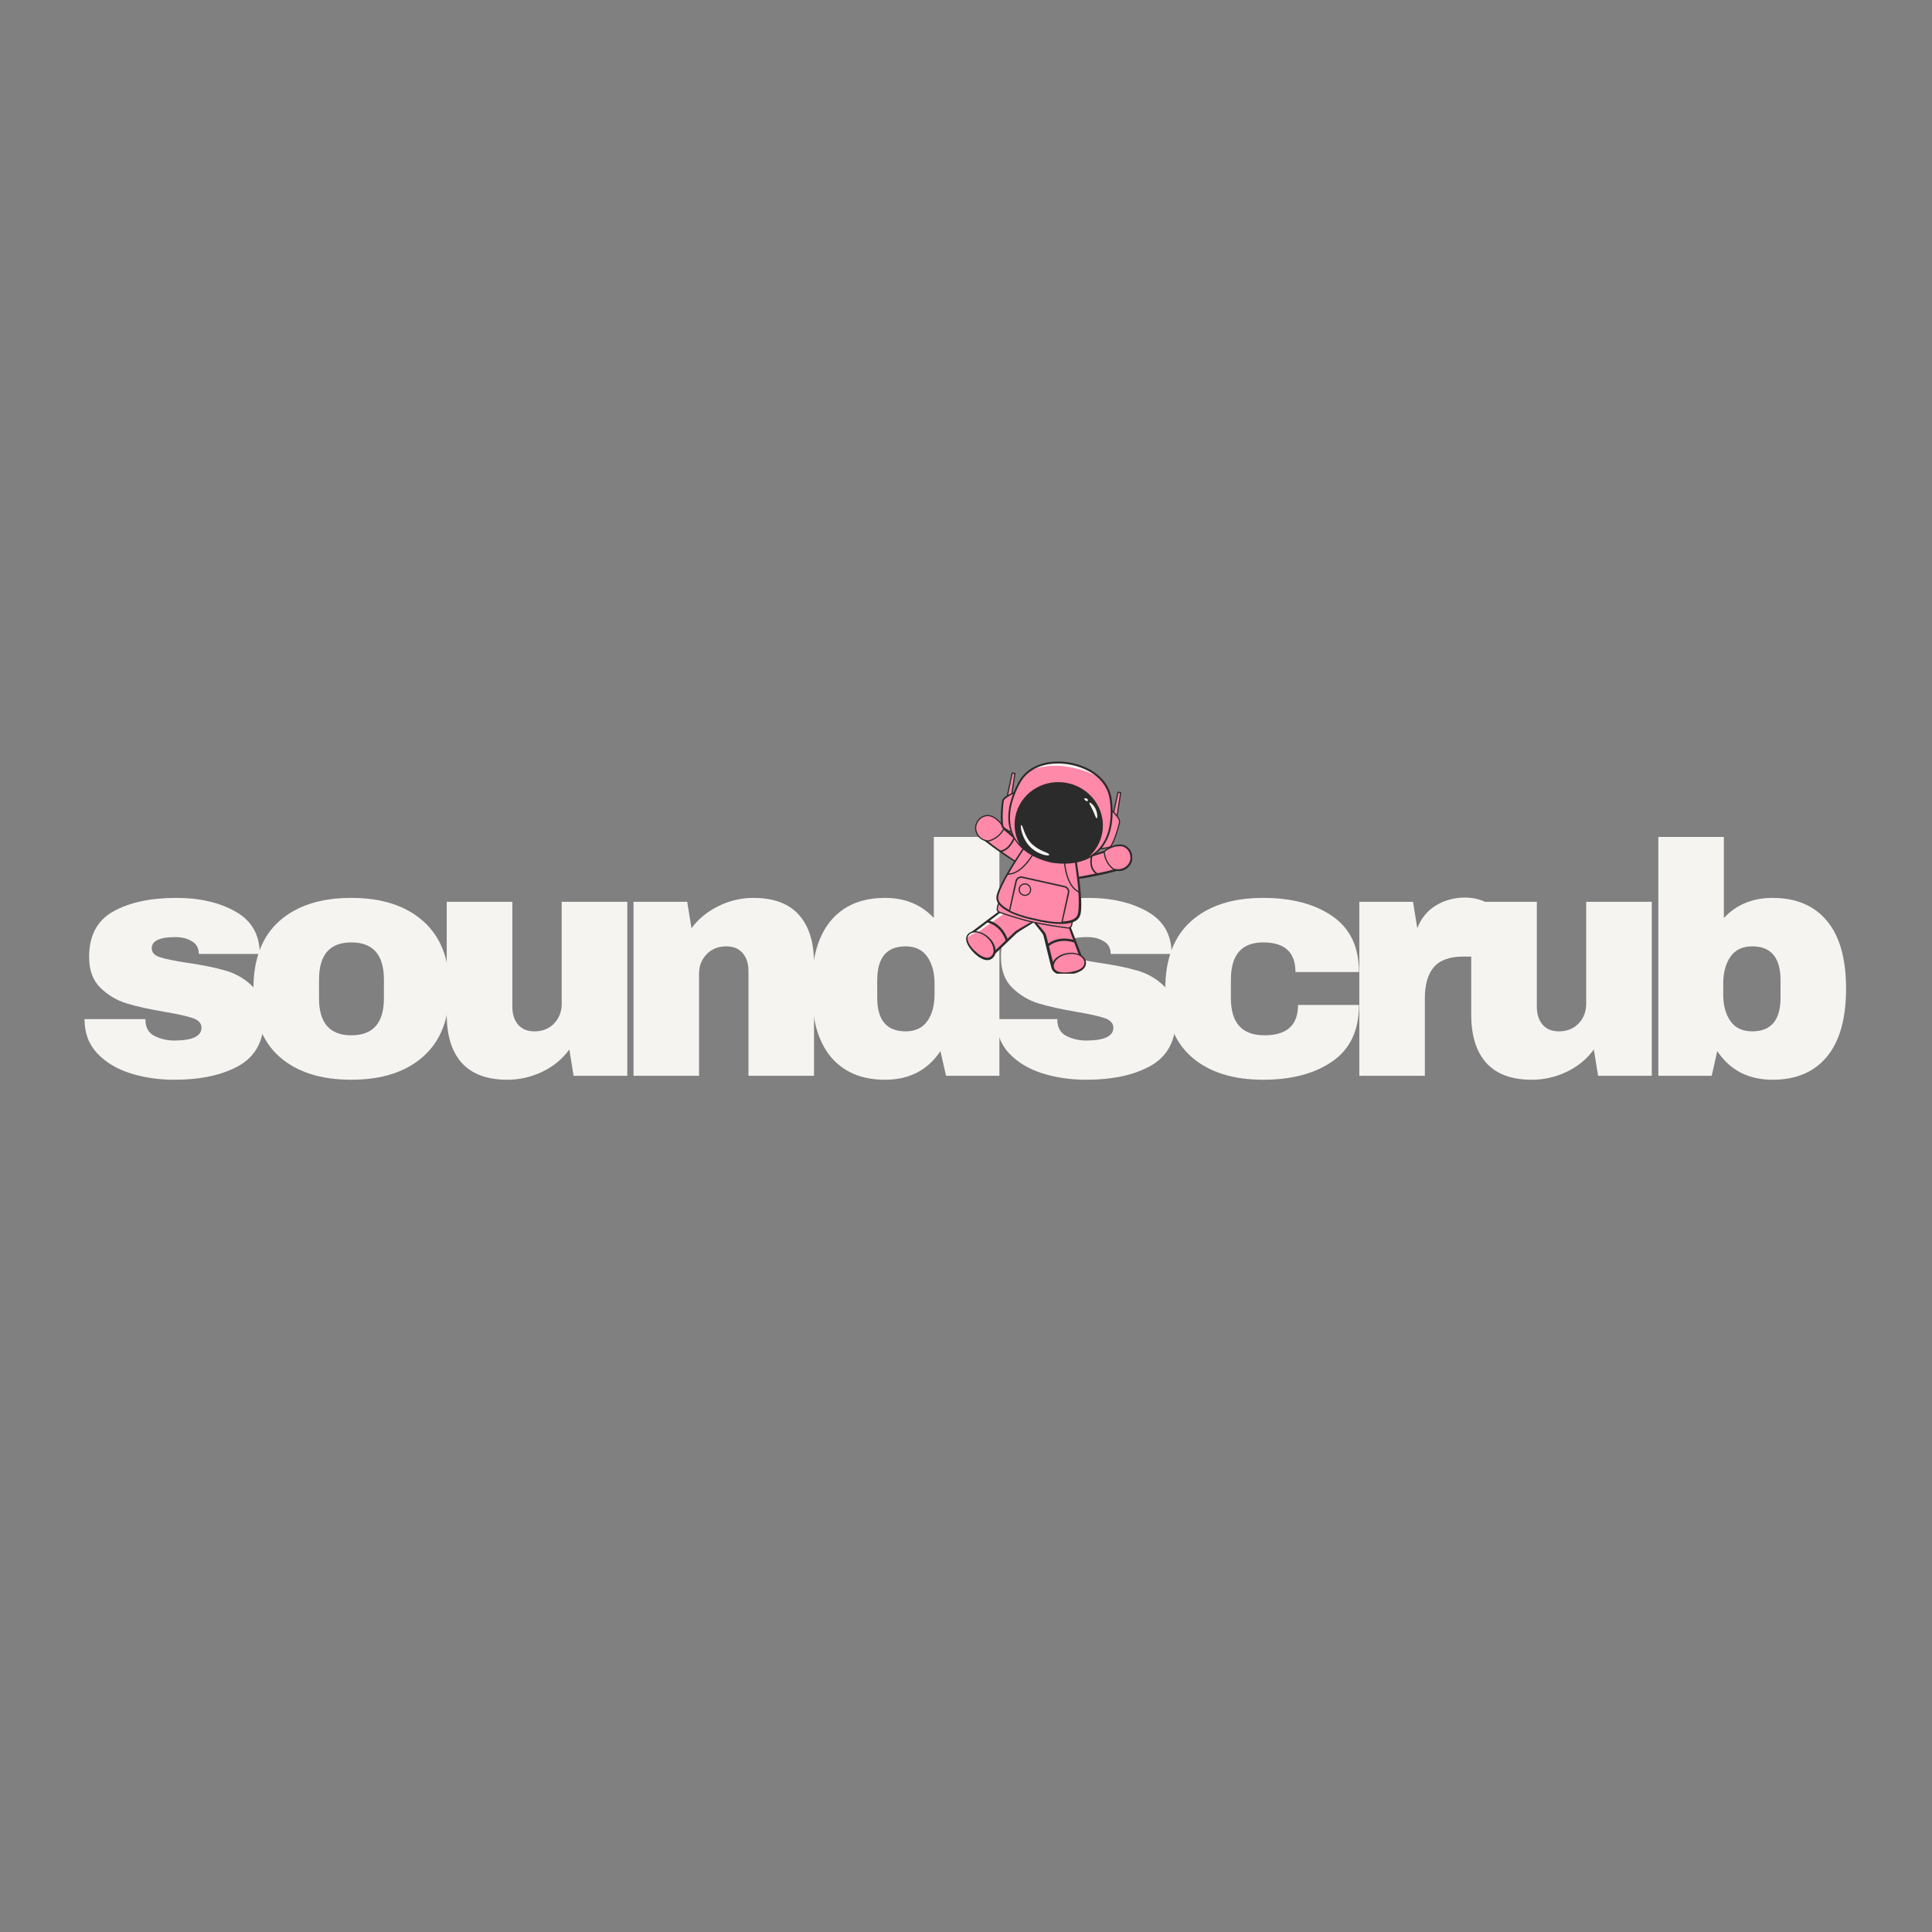 <svg xmlns="http://www.w3.org/2000/svg" xmlns:xlink="http://www.w3.org/1999/xlink" width="500" zoomAndPan="magnify" viewBox="0 0 375 375" height="500" preserveAspectRatio="xMidYMid meet" version="1.0"><rect x="0" y="0" width="375" height="375" fill="#808080" stroke="none"/><defs><g/><clipPath id="13b68c5acf"><path d="M 206 164 L 219.75 164 L 219.75 171 L 206 171 Z M 206 164 " clip-rule="nonzero"/></clipPath><clipPath id="0cd7ff1f3e"><path d="M 209 167 L 219.75 167 L 219.75 171 L 209 171 Z M 209 167 " clip-rule="nonzero"/></clipPath><clipPath id="186d5fe347"><path d="M 206 164 L 219.75 164 L 219.75 171 L 206 171 Z M 206 164 " clip-rule="nonzero"/></clipPath><clipPath id="9799a5f969"><path d="M 214 164 L 219.75 164 L 219.75 169 L 214 169 Z M 214 164 " clip-rule="nonzero"/></clipPath><clipPath id="10a06f3ddb"><path d="M 215 164 L 219.75 164 L 219.75 169 L 215 169 Z M 215 164 " clip-rule="nonzero"/></clipPath><clipPath id="78425031fe"><path d="M 214 163 L 219.75 163 L 219.75 170 L 214 170 Z M 214 163 " clip-rule="nonzero"/></clipPath><clipPath id="ca3e37a9c3"><path d="M 200 172 L 211 172 L 211 188.992 L 200 188.992 Z M 200 172 " clip-rule="nonzero"/></clipPath><clipPath id="dad1111258"><path d="M 200 177 L 206 177 L 206 188.992 L 200 188.992 Z M 200 177 " clip-rule="nonzero"/></clipPath><clipPath id="ac4f7c6d64"><path d="M 200 172 L 211 172 L 211 188.992 L 200 188.992 Z M 200 172 " clip-rule="nonzero"/></clipPath><clipPath id="4f4c0b1af0"><path d="M 187.5 172 L 203 172 L 203 186 L 187.5 186 Z M 187.5 172 " clip-rule="nonzero"/></clipPath><clipPath id="9f6dd5857e"><path d="M 187.5 172 L 203 172 L 203 187 L 187.5 187 Z M 187.5 172 " clip-rule="nonzero"/></clipPath><clipPath id="520b20f36b"><path d="M 187.5 180 L 194 180 L 194 187 L 187.5 187 Z M 187.5 180 " clip-rule="nonzero"/></clipPath><clipPath id="bb520497a0"><path d="M 187.5 180 L 190 180 L 190 183 L 187.5 183 Z M 187.5 180 " clip-rule="nonzero"/></clipPath><clipPath id="6fc86bf985"><path d="M 187.5 180 L 194 180 L 194 187 L 187.5 187 Z M 187.5 180 " clip-rule="nonzero"/></clipPath><clipPath id="d76e0f24bf"><path d="M 204 185 L 211 185 L 211 188.992 L 204 188.992 Z M 204 185 " clip-rule="nonzero"/></clipPath><clipPath id="2cb7e08fcd"><path d="M 204 184 L 211 184 L 211 188.992 L 204 188.992 Z M 204 184 " clip-rule="nonzero"/></clipPath><clipPath id="1d43fa8704"><path d="M 195 147.742 L 216 147.742 L 216 168 L 195 168 Z M 195 147.742 " clip-rule="nonzero"/></clipPath><clipPath id="f8a256445b"><path d="M 200 147.742 L 214 147.742 L 214 151 L 200 151 Z M 200 147.742 " clip-rule="nonzero"/></clipPath><clipPath id="38c9ba8325"><path d="M 195 147.742 L 216 147.742 L 216 168 L 195 168 Z M 195 147.742 " clip-rule="nonzero"/></clipPath></defs><g fill="#f6f4f1" fill-opacity="1"><g transform="translate(14.357, 208.811)"><g><path d="M 19.891 -34.531 C 24.398 -34.531 28.223 -33.645 31.359 -31.875 C 34.492 -30.102 36.062 -27.363 36.062 -23.656 L 24.234 -23.656 C 24.234 -24.895 23.676 -25.77 22.562 -26.281 C 21.801 -26.707 20.844 -26.922 19.688 -26.922 C 16.625 -26.922 15.094 -26.195 15.094 -24.75 C 15.094 -23.938 15.625 -23.359 16.688 -23.016 C 17.75 -22.672 19.5 -22.312 21.938 -21.938 C 24.914 -21.508 27.406 -21.004 29.406 -20.422 C 31.414 -19.848 33.164 -18.828 34.656 -17.359 C 36.145 -15.891 36.891 -13.832 36.891 -11.188 C 36.891 -6.883 35.281 -3.816 32.062 -1.984 C 28.844 -0.148 24.633 0.766 19.438 0.766 C 16.457 0.766 13.645 0.352 11 -0.469 C 8.352 -1.301 6.195 -2.594 4.531 -4.344 C 2.875 -6.094 2.047 -8.312 2.047 -11 L 13.875 -11 L 13.875 -10.734 C 13.914 -9.285 14.52 -8.273 15.688 -7.703 C 16.863 -7.129 18.113 -6.844 19.438 -6.844 C 22.977 -6.844 24.75 -7.672 24.75 -9.328 C 24.75 -10.18 24.191 -10.801 23.078 -11.188 C 21.973 -11.57 20.16 -11.977 17.641 -12.406 C 14.617 -12.914 12.133 -13.469 10.188 -14.062 C 8.25 -14.664 6.555 -15.68 5.109 -17.109 C 3.66 -18.535 2.938 -20.523 2.938 -23.078 C 2.938 -27.211 4.504 -30.156 7.641 -31.906 C 10.773 -33.656 14.859 -34.531 19.891 -34.531 Z M 19.891 -34.531 "/></g></g></g><g fill="#f6f4f1" fill-opacity="1"><g transform="translate(46.892, 208.811)"><g><path d="M 21.297 -34.531 C 27.211 -34.531 31.863 -33.023 35.25 -30.016 C 38.645 -27.016 40.344 -22.633 40.344 -16.875 C 40.344 -11.125 38.645 -6.742 35.25 -3.734 C 31.863 -0.734 27.211 0.766 21.297 0.766 C 15.367 0.766 10.719 -0.723 7.344 -3.703 C 3.977 -6.691 2.297 -11.082 2.297 -16.875 C 2.297 -22.676 3.977 -27.066 7.344 -30.047 C 10.719 -33.035 15.367 -34.531 21.297 -34.531 Z M 21.297 -25.891 C 17.117 -25.891 15.031 -23.484 15.031 -18.672 L 15.031 -15.031 C 15.031 -10.25 17.117 -7.859 21.297 -7.859 C 25.516 -7.859 27.625 -10.25 27.625 -15.031 L 27.625 -18.672 C 27.625 -23.484 25.516 -25.891 21.297 -25.891 Z M 21.297 -25.891 "/></g></g></g><g fill="#f6f4f1" fill-opacity="1"><g transform="translate(83.007, 208.811)"><g><path d="M 28.328 0 L 27.5 -5.109 C 26.176 -3.273 24.438 -1.836 22.281 -0.797 C 20.125 0.242 17.852 0.766 15.469 0.766 C 11.551 0.766 8.609 -0.316 6.641 -2.484 C 4.68 -4.66 3.703 -7.797 3.703 -11.891 L 3.703 -33.766 L 16.438 -33.766 L 16.438 -13.422 C 16.438 -11.973 16.805 -10.812 17.547 -9.938 C 18.297 -9.062 19.352 -8.625 20.719 -8.625 C 22.289 -8.625 23.566 -9.133 24.547 -10.156 C 25.523 -11.188 26.016 -12.445 26.016 -13.938 L 26.016 -33.766 L 38.75 -33.766 L 38.75 0 Z M 28.328 0 "/></g></g></g><g fill="#f6f4f1" fill-opacity="1"><g transform="translate(119.122, 208.811)"><g><path d="M 27.109 -34.531 C 31.023 -34.531 33.961 -33.441 35.922 -31.266 C 37.891 -29.086 38.875 -25.953 38.875 -21.859 L 38.875 0 L 26.156 0 L 26.156 -20.328 C 26.156 -21.773 25.781 -22.938 25.031 -23.812 C 24.281 -24.688 23.223 -25.125 21.859 -25.125 C 20.285 -25.125 19.008 -24.613 18.031 -23.594 C 17.051 -22.57 16.562 -21.316 16.562 -19.828 L 16.562 0 L 3.844 0 L 3.844 -33.766 L 14.266 -33.766 L 15.094 -28.641 C 16.414 -30.43 18.148 -31.859 20.297 -32.922 C 22.453 -33.992 24.723 -34.531 27.109 -34.531 Z M 27.109 -34.531 "/></g></g></g><g fill="#f6f4f1" fill-opacity="1"><g transform="translate(155.237, 208.811)"><g><path d="M 28.391 0 L 27.297 -4.797 C 24.828 -1.086 21.25 0.766 16.562 0.766 C 12 0.766 8.477 -0.723 6 -3.703 C 3.531 -6.691 2.297 -11.102 2.297 -16.938 C 2.297 -22.738 3.531 -27.117 6 -30.078 C 8.477 -33.047 12 -34.531 16.562 -34.531 C 20.438 -34.531 23.586 -33.227 26.016 -30.625 L 26.016 -46.359 L 38.75 -46.359 L 38.75 0 Z M 20.531 -25.125 C 16.863 -25.125 15.031 -22.93 15.031 -18.547 L 15.031 -15.156 C 15.031 -10.801 16.863 -8.625 20.531 -8.625 C 22.406 -8.625 23.812 -9.285 24.75 -10.609 C 25.688 -11.93 26.156 -13.66 26.156 -15.797 L 26.156 -17.906 C 26.156 -20.031 25.688 -21.766 24.75 -23.109 C 23.812 -24.453 22.406 -25.125 20.531 -25.125 Z M 20.531 -25.125 "/></g></g></g><g fill="#f6f4f1" fill-opacity="1"><g transform="translate(191.351, 208.811)"><g><path d="M 19.891 -34.531 C 24.398 -34.531 28.223 -33.645 31.359 -31.875 C 34.492 -30.102 36.062 -27.363 36.062 -23.656 L 24.234 -23.656 C 24.234 -24.895 23.676 -25.77 22.562 -26.281 C 21.801 -26.707 20.844 -26.922 19.688 -26.922 C 16.625 -26.922 15.094 -26.195 15.094 -24.75 C 15.094 -23.938 15.625 -23.359 16.688 -23.016 C 17.75 -22.672 19.5 -22.312 21.938 -21.938 C 24.914 -21.508 27.406 -21.004 29.406 -20.422 C 31.414 -19.848 33.164 -18.828 34.656 -17.359 C 36.145 -15.891 36.891 -13.832 36.891 -11.188 C 36.891 -6.883 35.281 -3.816 32.062 -1.984 C 28.844 -0.148 24.633 0.766 19.438 0.766 C 16.457 0.766 13.645 0.352 11 -0.469 C 8.352 -1.301 6.195 -2.594 4.531 -4.344 C 2.875 -6.094 2.047 -8.312 2.047 -11 L 13.875 -11 L 13.875 -10.734 C 13.914 -9.285 14.52 -8.273 15.688 -7.703 C 16.863 -7.129 18.113 -6.844 19.438 -6.844 C 22.977 -6.844 24.75 -7.672 24.75 -9.328 C 24.75 -10.18 24.191 -10.801 23.078 -11.188 C 21.973 -11.57 20.16 -11.977 17.641 -12.406 C 14.617 -12.914 12.133 -13.469 10.188 -14.062 C 8.25 -14.664 6.555 -15.68 5.109 -17.109 C 3.66 -18.535 2.938 -20.523 2.938 -23.078 C 2.938 -27.211 4.504 -30.156 7.641 -31.906 C 10.773 -33.656 14.859 -34.531 19.891 -34.531 Z M 19.891 -34.531 "/></g></g></g><g fill="#f6f4f1" fill-opacity="1"><g transform="translate(223.886, 208.811)"><g><path d="M 21.297 -34.531 C 26.836 -34.531 31.32 -33.344 34.75 -30.969 C 38.176 -28.602 39.891 -24.992 39.891 -20.141 L 27.562 -20.141 C 27.562 -23.973 25.473 -25.891 21.297 -25.891 C 17.117 -25.891 15.031 -23.484 15.031 -18.672 L 15.031 -15.031 C 15.031 -10.25 17.203 -7.859 21.547 -7.859 C 25.891 -7.859 28.062 -9.82 28.062 -13.75 L 39.891 -13.75 C 39.891 -8.844 38.176 -5.195 34.75 -2.812 C 31.32 -0.426 26.836 0.766 21.297 0.766 C 15.367 0.766 10.719 -0.723 7.344 -3.703 C 3.977 -6.691 2.297 -11.082 2.297 -16.875 C 2.297 -22.676 3.977 -27.066 7.344 -30.047 C 10.719 -33.035 15.367 -34.531 21.297 -34.531 Z M 21.297 -34.531 "/></g></g></g><g fill="#f6f4f1" fill-opacity="1"><g transform="translate(260.001, 208.811)"><g><path d="M 24.359 -34.594 C 25.336 -34.594 26.207 -34.473 26.969 -34.234 C 27.738 -34.004 28.125 -33.867 28.125 -33.828 L 28.125 -23.141 L 24.047 -23.141 C 21.398 -23.141 19.488 -22.457 18.312 -21.094 C 17.145 -19.727 16.562 -17.707 16.562 -15.031 L 16.562 0 L 3.844 0 L 3.844 -33.766 L 14.266 -33.766 L 15.094 -28.641 C 15.852 -30.598 17.066 -32.078 18.734 -33.078 C 20.398 -34.086 22.273 -34.594 24.359 -34.594 Z M 24.359 -34.594 "/></g></g></g><g fill="#f6f4f1" fill-opacity="1"><g transform="translate(281.861, 208.811)"><g><path d="M 28.328 0 L 27.5 -5.109 C 26.176 -3.273 24.438 -1.836 22.281 -0.797 C 20.125 0.242 17.852 0.766 15.469 0.766 C 11.551 0.766 8.609 -0.316 6.641 -2.484 C 4.68 -4.66 3.703 -7.797 3.703 -11.891 L 3.703 -33.766 L 16.438 -33.766 L 16.438 -13.422 C 16.438 -11.973 16.805 -10.812 17.547 -9.938 C 18.297 -9.062 19.352 -8.625 20.719 -8.625 C 22.289 -8.625 23.566 -9.133 24.547 -10.156 C 25.523 -11.188 26.016 -12.445 26.016 -13.938 L 26.016 -33.766 L 38.75 -33.766 L 38.75 0 Z M 28.328 0 "/></g></g></g><g fill="#f6f4f1" fill-opacity="1"><g transform="translate(317.976, 208.811)"><g><path d="M 16.625 -30.625 C 19.051 -33.227 22.207 -34.531 26.094 -34.531 C 30.645 -34.531 34.156 -33.047 36.625 -30.078 C 39.102 -27.117 40.344 -22.738 40.344 -16.938 C 40.344 -11.102 39.102 -6.691 36.625 -3.703 C 34.156 -0.723 30.645 0.766 26.094 0.766 C 21.395 0.766 17.812 -1.086 15.344 -4.797 L 14.266 0 L 3.906 0 L 3.906 -46.359 L 16.625 -46.359 Z M 22.125 -25.125 C 20.25 -25.125 18.844 -24.453 17.906 -23.109 C 16.969 -21.766 16.5 -20.031 16.5 -17.906 L 16.5 -15.797 C 16.5 -13.66 16.969 -11.93 17.906 -10.609 C 18.844 -9.285 20.25 -8.625 22.125 -8.625 C 25.789 -8.625 27.625 -10.801 27.625 -15.156 L 27.625 -18.547 C 27.625 -22.93 25.789 -25.125 22.125 -25.125 Z M 22.125 -25.125 "/></g></g></g><g clip-path="url(#13b68c5acf)"><path fill="#ff89a9" d="M 219.086 167.199 C 218.973 167.516 218.777 167.82 218.504 168.082 C 217.621 168.934 211.504 170.039 209.207 170.43 C 208.668 170.52 208.336 170.574 208.336 170.574 L 206.605 168.113 C 206.605 168.113 215.648 164.336 217.555 164.844 C 218.98 165.223 219.414 166.262 219.086 167.199 Z M 219.086 167.199 " fill-opacity="1" fill-rule="nonzero"/></g><g clip-path="url(#0cd7ff1f3e)"><path fill="#ff89a9" d="M 219.086 167.199 C 218.973 167.516 218.777 167.82 218.504 168.082 C 217.621 168.934 211.504 170.039 209.207 170.43 C 209.168 169.801 209.113 169.078 209.113 169.078 C 209.113 169.078 216.504 168.164 218.152 167.355 C 218.426 167.219 218.75 167.176 219.086 167.199 Z M 219.086 167.199 " fill-opacity="1" fill-rule="nonzero"/></g><g clip-path="url(#186d5fe347)"><path fill="#2b2b2b" d="M 206.715 168.145 C 207.305 168.938 207.871 169.711 208.43 170.508 L 208.32 170.461 C 209.379 170.176 210.457 169.98 211.531 169.781 C 212.605 169.578 213.676 169.363 214.742 169.121 C 215.273 169 215.801 168.867 216.324 168.723 C 216.848 168.578 217.367 168.422 217.852 168.215 C 217.914 168.191 217.969 168.16 218.027 168.133 C 218.059 168.117 218.086 168.105 218.113 168.09 L 218.191 168.043 C 218.219 168.027 218.246 168.012 218.27 167.996 L 218.328 167.945 C 218.352 167.934 218.375 167.91 218.395 167.887 C 218.418 167.863 218.441 167.844 218.461 167.82 C 218.629 167.633 218.77 167.422 218.859 167.195 C 218.953 166.969 218.992 166.723 218.973 166.488 C 218.957 166.25 218.871 166.023 218.738 165.824 C 218.602 165.625 218.418 165.461 218.203 165.328 C 217.988 165.199 217.75 165.105 217.5 165.035 C 217.395 165.008 217.27 164.996 217.145 164.992 C 217.016 164.992 216.887 164.996 216.754 165.012 C 216.492 165.031 216.227 165.078 215.961 165.125 C 215.43 165.227 214.902 165.359 214.379 165.508 C 213.855 165.652 213.332 165.812 212.812 165.98 C 211.773 166.312 210.738 166.672 209.715 167.047 C 209.199 167.234 208.688 167.43 208.176 167.625 L 207.41 167.918 L 207.027 168.07 L 206.84 168.145 L 206.742 168.184 L 206.695 168.203 L 206.66 168.215 C 206.66 168.215 206.648 168.223 206.664 168.215 C 206.688 168.203 206.711 168.172 206.715 168.145 Z M 206.492 168.082 C 206.5 168.055 206.527 168.023 206.559 168.008 L 206.582 168 L 206.605 167.988 L 206.656 167.969 L 206.75 167.926 L 206.938 167.848 L 207.316 167.688 L 208.078 167.375 C 208.586 167.172 209.098 166.969 209.609 166.77 C 210.633 166.375 211.66 165.996 212.703 165.648 C 213.227 165.473 213.75 165.309 214.277 165.152 C 214.809 165 215.344 164.859 215.887 164.75 C 216.16 164.695 216.434 164.648 216.719 164.621 C 216.859 164.605 217.004 164.598 217.148 164.598 C 217.297 164.598 217.445 164.609 217.605 164.648 C 217.883 164.723 218.16 164.828 218.414 164.98 C 218.672 165.133 218.906 165.332 219.082 165.586 C 219.258 165.84 219.371 166.145 219.395 166.453 C 219.418 166.762 219.367 167.074 219.254 167.352 C 219.145 167.637 218.977 167.887 218.777 168.109 C 218.754 168.137 218.727 168.164 218.699 168.188 C 218.676 168.215 218.648 168.242 218.613 168.27 L 218.516 168.348 C 218.484 168.371 218.453 168.387 218.418 168.41 L 218.32 168.469 C 218.289 168.488 218.254 168.5 218.223 168.52 C 218.156 168.551 218.094 168.586 218.027 168.609 C 217.504 168.836 216.973 168.996 216.441 169.145 C 215.91 169.293 215.375 169.426 214.84 169.551 C 213.77 169.801 212.691 170.02 211.617 170.227 C 210.539 170.438 209.457 170.621 208.355 170.688 L 208.285 170.699 L 208.242 170.641 C 207.648 169.797 207.062 168.93 206.492 168.082 Z M 206.492 168.082 " fill-opacity="1" fill-rule="nonzero"/></g><g clip-path="url(#9799a5f969)"><path fill="#ff89a9" d="M 218.977 168.07 C 217.645 169.461 216.062 168.676 216.062 168.676 L 215.91 168.539 C 215.781 168.422 215.656 168.301 215.539 168.172 C 214.789 167.348 214.363 166.316 214.34 165.254 C 214.34 165.254 215.863 163.934 217.633 164.09 C 217.887 164.113 218.129 164.184 218.344 164.293 C 219.617 164.93 220.113 166.879 218.977 168.07 Z M 218.977 168.07 " fill-opacity="1" fill-rule="nonzero"/></g><g clip-path="url(#10a06f3ddb)"><path fill="#ff89a9" d="M 218.977 168.07 C 217.645 169.461 216.062 168.676 216.062 168.676 L 215.91 168.539 C 215.781 168.422 215.656 168.301 215.539 168.172 L 215.594 168.059 C 215.594 168.059 216.75 168.309 217.93 167.637 C 218.906 167.082 218.777 165.348 218.344 164.293 C 219.617 164.93 220.113 166.879 218.977 168.07 Z M 218.977 168.07 " fill-opacity="1" fill-rule="nonzero"/></g><g clip-path="url(#78425031fe)"><path fill="#2b2b2b" d="M 214.414 165.344 C 214.496 165.164 214.438 165.293 214.457 165.254 L 214.457 165.312 L 214.461 165.371 C 214.465 165.414 214.465 165.453 214.469 165.492 C 214.477 165.574 214.48 165.652 214.492 165.73 C 214.516 165.891 214.547 166.047 214.59 166.203 C 214.668 166.512 214.785 166.812 214.93 167.098 C 215.078 167.383 215.258 167.652 215.457 167.898 C 215.562 168.023 215.668 168.145 215.781 168.258 C 215.895 168.371 216.016 168.477 216.141 168.59 L 216.113 168.57 C 216.219 168.605 216.336 168.637 216.453 168.656 C 216.566 168.68 216.684 168.695 216.801 168.703 C 217.031 168.723 217.262 168.711 217.488 168.672 C 217.715 168.637 217.926 168.551 218.133 168.457 L 218.355 168.328 L 218.566 168.176 C 218.59 168.16 218.609 168.141 218.633 168.121 L 218.695 168.059 C 219.047 167.758 219.281 167.352 219.371 166.902 C 219.469 166.457 219.414 165.98 219.238 165.555 C 219.062 165.133 218.773 164.75 218.383 164.516 C 218.188 164.398 217.973 164.312 217.75 164.277 C 217.695 164.27 217.641 164.258 217.578 164.254 L 217.402 164.246 L 217.316 164.242 C 217.285 164.242 217.258 164.246 217.227 164.246 L 217.047 164.254 C 216.102 164.328 215.18 164.762 214.414 165.344 Z M 214.266 165.168 C 214.656 164.836 215.086 164.566 215.547 164.352 C 215.664 164.297 215.781 164.246 215.898 164.203 C 216.02 164.152 216.141 164.117 216.262 164.078 C 216.324 164.059 216.387 164.043 216.449 164.027 L 216.637 163.984 L 216.828 163.953 C 216.895 163.945 216.957 163.934 217.02 163.93 L 217.215 163.918 C 217.246 163.914 217.281 163.914 217.312 163.914 L 217.41 163.914 L 217.605 163.922 C 217.672 163.922 217.738 163.934 217.805 163.941 C 218.07 163.98 218.328 164.074 218.562 164.211 C 218.797 164.348 219.004 164.523 219.172 164.73 C 219.348 164.934 219.488 165.164 219.59 165.41 C 219.789 165.902 219.859 166.453 219.75 166.98 C 219.699 167.242 219.605 167.5 219.469 167.734 C 219.336 167.965 219.16 168.18 218.961 168.352 L 218.891 168.418 C 218.867 168.441 218.844 168.465 218.816 168.484 L 218.656 168.602 L 218.574 168.664 L 218.488 168.711 L 218.312 168.812 C 218.254 168.844 218.191 168.867 218.129 168.895 L 218.039 168.934 C 218.004 168.945 217.973 168.953 217.941 168.961 C 217.875 168.98 217.812 169 217.746 169.02 L 217.551 169.051 C 217.285 169.09 217.016 169.082 216.754 169.039 C 216.625 169.012 216.5 168.98 216.375 168.938 C 216.25 168.898 216.133 168.848 216.012 168.777 L 215.996 168.766 L 215.984 168.758 C 215.863 168.652 215.738 168.539 215.617 168.418 C 215.5 168.301 215.387 168.176 215.281 168.047 C 215.066 167.785 214.879 167.5 214.727 167.203 C 214.57 166.902 214.449 166.586 214.363 166.258 C 214.32 166.094 214.289 165.93 214.266 165.762 C 214.254 165.68 214.246 165.594 214.238 165.512 C 214.234 165.469 214.234 165.426 214.23 165.383 L 214.227 165.32 L 214.227 165.258 C 214.242 165.219 214.188 165.348 214.266 165.168 Z M 214.266 165.168 " fill-opacity="1" fill-rule="nonzero"/></g><path fill="#ff89a9" d="M 200.863 166.445 L 199.055 167.555 L 198.301 168.02 C 198.301 168.02 193.762 165.156 191.359 163.184 C 190.617 162.574 190.082 162.047 189.941 161.719 C 189.352 160.32 190.141 158.828 192.094 159.113 C 194.047 159.402 200.863 166.445 200.863 166.445 Z M 200.863 166.445 " fill-opacity="1" fill-rule="nonzero"/><path fill="#ff89a9" d="M 199.055 167.555 L 198.301 168.02 C 198.301 168.02 193.762 165.156 191.359 163.184 L 192.703 162.934 C 192.703 162.934 196.957 166.18 199.055 167.555 Z M 199.055 167.555 " fill-opacity="1" fill-rule="nonzero"/><path fill="#2b2b2b" d="M 200.977 166.461 C 200.121 167.016 199.238 167.578 198.359 168.117 L 198.297 168.156 L 198.238 168.117 C 197.305 167.539 196.383 166.945 195.469 166.34 C 194.555 165.734 193.648 165.113 192.762 164.469 C 192.316 164.145 191.875 163.816 191.445 163.473 C 191.012 163.129 190.59 162.777 190.195 162.367 C 190.145 162.316 190.102 162.262 190.051 162.207 C 190.027 162.18 190.004 162.152 189.98 162.125 L 189.918 162.035 C 189.895 162 189.871 161.977 189.852 161.938 L 189.793 161.832 C 189.773 161.793 189.758 161.762 189.746 161.727 C 189.734 161.691 189.719 161.66 189.707 161.625 C 189.613 161.348 189.559 161.051 189.566 160.75 C 189.57 160.453 189.645 160.148 189.789 159.879 C 189.93 159.605 190.148 159.375 190.406 159.211 C 190.664 159.051 190.957 158.957 191.25 158.914 C 191.543 158.875 191.836 158.887 192.121 158.926 C 192.285 158.949 192.426 159 192.559 159.055 C 192.695 159.113 192.824 159.176 192.949 159.242 C 193.199 159.379 193.434 159.531 193.664 159.688 C 194.578 160.316 195.422 161.027 196.242 161.758 C 197.066 162.484 197.867 163.234 198.648 164.008 C 199.039 164.395 199.43 164.777 199.809 165.172 L 200.664 166.062 L 200.805 166.215 L 200.875 166.289 L 200.91 166.328 L 200.938 166.355 L 200.945 166.367 C 200.969 166.391 200.98 166.43 200.977 166.461 Z M 200.746 166.43 C 200.742 166.453 200.75 166.492 200.77 166.512 C 200.777 166.523 200.77 166.516 200.77 166.516 L 200.707 166.453 L 200.633 166.383 L 200.484 166.238 L 200.191 165.953 L 199.598 165.383 C 199.203 165.008 198.809 164.625 198.41 164.254 C 197.609 163.508 196.809 162.762 195.988 162.043 C 195.578 161.684 195.16 161.332 194.738 160.988 C 194.316 160.648 193.887 160.312 193.441 160.008 C 193.223 159.855 192.996 159.707 192.762 159.582 C 192.648 159.52 192.531 159.461 192.414 159.41 C 192.297 159.363 192.176 159.32 192.066 159.305 C 191.809 159.266 191.551 159.258 191.301 159.293 C 191.051 159.324 190.812 159.402 190.605 159.531 C 190.402 159.66 190.23 159.84 190.117 160.055 C 190.008 160.27 189.945 160.512 189.938 160.762 C 189.93 161.012 189.977 161.262 190.059 161.5 C 190.066 161.531 190.078 161.562 190.09 161.59 C 190.102 161.621 190.113 161.652 190.125 161.676 L 190.164 161.746 C 190.18 161.773 190.199 161.797 190.219 161.82 L 190.27 161.898 C 190.289 161.922 190.312 161.949 190.332 161.973 C 190.375 162.02 190.414 162.07 190.461 162.117 C 190.824 162.504 191.242 162.859 191.66 163.203 C 192.082 163.543 192.52 163.875 192.957 164.203 C 194.715 165.496 196.527 166.727 198.359 167.922 L 198.238 167.922 C 199.066 167.41 199.895 166.926 200.746 166.43 Z M 200.746 166.43 " fill-opacity="1" fill-rule="nonzero"/><path fill="#ff89a9" d="M 194.883 160.766 C 194.453 161.707 193.684 162.469 192.703 162.934 C 192.523 163.02 192.336 163.098 192.145 163.16 L 191.949 163.227 C 191.949 163.227 190.184 163.324 189.512 161.52 C 189.168 160.594 189.473 159.648 190.078 159.023 C 190.652 158.43 191.496 158.121 192.32 158.395 C 194.004 158.949 194.883 160.766 194.883 160.766 Z M 194.883 160.766 " fill-opacity="1" fill-rule="nonzero"/><path fill="#ff89a9" d="M 192.973 162.742 L 192.703 162.934 C 192.523 163.02 192.336 163.094 192.145 163.16 L 191.949 163.227 C 191.949 163.227 190.184 163.32 189.512 161.52 C 189.168 160.594 189.473 159.648 190.078 159.023 C 189.938 159.816 189.652 162.711 192.973 162.742 Z M 192.973 162.742 " fill-opacity="1" fill-rule="nonzero"/><path fill="#2b2b2b" d="M 191.707 158.41 C 191.152 158.41 190.59 158.656 190.156 159.105 C 189.523 159.762 189.32 160.672 189.621 161.477 C 190.23 163.113 191.75 163.117 191.93 163.109 L 192.105 163.051 C 193.297 162.652 194.258 161.824 194.754 160.766 C 194.602 160.48 193.75 158.984 192.281 158.5 C 192.094 158.441 191.902 158.41 191.707 158.41 Z M 191.918 163.34 C 191.641 163.34 190.043 163.266 189.406 161.559 C 189.074 160.668 189.297 159.668 189.992 158.949 C 190.641 158.27 191.547 158.016 192.355 158.285 C 194.066 158.848 194.949 160.637 194.984 160.715 L 195.012 160.762 L 194.988 160.812 C 194.473 161.949 193.449 162.844 192.18 163.27 L 191.973 163.34 L 191.957 163.34 C 191.957 163.34 191.941 163.34 191.918 163.34 Z M 191.918 163.34 " fill-opacity="1" fill-rule="nonzero"/><g clip-path="url(#ca3e37a9c3)"><path fill="#ff89a9" d="M 208.809 188.324 L 206.121 188.816 C 205.859 188.867 205.602 188.848 205.363 188.773 C 204.883 188.625 204.488 188.254 204.344 187.75 C 204.34 187.734 204.332 187.715 204.328 187.699 L 202.781 181.516 C 202.613 180.844 200.164 178.598 200.137 177.555 L 200.285 177.527 L 201.719 177.262 L 201.039 174.539 C 200.824 173.672 201.422 172.805 202.328 172.664 L 203.477 172.488 C 204.211 172.375 204.918 172.781 205.172 173.453 L 209.797 185.75 L 210.004 186.297 C 210.336 187.18 209.766 188.148 208.809 188.324 Z M 208.809 188.324 " fill-opacity="1" fill-rule="nonzero"/></g><g clip-path="url(#dad1111258)"><path fill="#ff89a9" d="M 205.949 186.066 L 205.363 188.773 C 204.883 188.625 204.488 188.254 204.344 187.75 C 204.34 187.734 204.332 187.715 204.328 187.699 L 202.781 181.516 C 202.613 180.844 200.164 178.598 200.137 177.555 L 200.285 177.527 L 203.324 179.082 Z M 205.949 186.066 " fill-opacity="1" fill-rule="nonzero"/></g><g clip-path="url(#ac4f7c6d64)"><path fill="#2b2b2b" d="M 210.227 186.211 C 210.305 186.426 210.344 186.656 210.336 186.887 C 210.328 187.113 210.273 187.344 210.18 187.551 C 209.988 187.969 209.629 188.297 209.207 188.469 C 209.152 188.488 209.098 188.508 209.047 188.527 L 208.879 188.566 C 208.777 188.59 208.684 188.605 208.586 188.625 L 208.004 188.734 L 206.844 188.953 L 206.262 189.066 C 206.215 189.074 206.168 189.082 206.105 189.09 C 206.051 189.098 205.992 189.109 205.938 189.109 C 205.879 189.113 205.82 189.117 205.762 189.113 C 205.707 189.109 205.648 189.109 205.59 189.102 C 205.133 189.047 204.695 188.809 204.398 188.445 C 204.363 188.402 204.332 188.352 204.297 188.305 C 204.266 188.254 204.238 188.203 204.207 188.152 C 204.18 188.102 204.156 188.047 204.133 187.992 L 204.078 187.832 C 204.059 187.762 204.047 187.723 204.035 187.672 L 204 187.531 L 203.926 187.242 L 203.637 186.098 L 203.07 183.801 L 202.52 181.539 C 202.496 181.477 202.449 181.395 202.402 181.32 C 202.355 181.246 202.301 181.168 202.246 181.09 C 202.133 180.938 202.016 180.781 201.895 180.629 C 201.652 180.32 201.402 180.012 201.16 179.699 C 200.918 179.383 200.68 179.062 200.469 178.719 C 200.363 178.543 200.262 178.367 200.18 178.18 C 200.094 177.992 200.023 177.785 200.023 177.555 L 200.016 177.457 L 200.117 177.441 L 201.699 177.148 L 201.609 177.289 L 200.914 174.582 C 200.848 174.34 200.844 174.078 200.898 173.828 C 200.953 173.582 201.066 173.344 201.223 173.148 C 201.379 172.945 201.582 172.785 201.812 172.672 C 201.926 172.617 202.047 172.574 202.172 172.543 C 202.301 172.516 202.41 172.5 202.527 172.48 L 203.215 172.371 C 203.332 172.352 203.441 172.332 203.57 172.32 C 203.637 172.312 203.699 172.312 203.762 172.312 C 203.828 172.316 203.891 172.316 203.953 172.328 C 204.465 172.387 204.941 172.695 205.207 173.141 C 205.234 173.199 205.27 173.254 205.293 173.312 L 205.332 173.402 L 205.363 173.484 L 205.488 173.809 L 205.734 174.465 L 206.234 175.77 Z M 209.781 186.379 L 205.898 175.895 L 205.414 174.586 L 205.051 173.602 L 205.02 173.52 L 204.988 173.449 C 204.969 173.398 204.941 173.355 204.918 173.309 C 204.711 172.953 204.332 172.695 203.914 172.641 C 203.863 172.633 203.809 172.633 203.758 172.629 C 203.703 172.629 203.652 172.629 203.598 172.633 C 203.5 172.641 203.379 172.66 203.266 172.68 L 202.574 172.781 C 202.457 172.797 202.34 172.812 202.238 172.836 C 202.137 172.859 202.035 172.895 201.941 172.938 C 201.75 173.027 201.578 173.16 201.445 173.324 C 201.176 173.652 201.062 174.105 201.172 174.52 L 201.832 177.234 L 201.859 177.355 L 201.742 177.375 L 200.156 177.668 L 200.254 177.551 C 200.273 177.715 200.348 177.887 200.438 178.051 C 200.527 178.215 200.637 178.375 200.75 178.531 C 200.977 178.84 201.227 179.141 201.484 179.438 L 202.258 180.328 C 202.387 180.48 202.516 180.633 202.641 180.793 C 202.703 180.875 202.766 180.957 202.824 181.047 C 202.883 181.137 202.945 181.223 202.996 181.344 C 203.008 181.375 203.02 181.414 203.031 181.445 L 203.051 181.52 L 203.086 181.664 L 203.164 181.949 L 203.312 182.523 L 203.605 183.668 L 204.188 185.965 L 204.469 187.113 L 204.609 187.668 C 204.656 187.832 204.73 187.969 204.832 188.098 C 205.031 188.348 205.336 188.516 205.66 188.559 C 205.699 188.566 205.742 188.57 205.781 188.57 C 205.824 188.574 205.863 188.57 205.906 188.57 C 205.945 188.57 205.988 188.562 206.027 188.559 C 206.066 188.555 206.117 188.547 206.164 188.539 L 206.746 188.434 L 207.91 188.227 L 208.496 188.121 C 208.59 188.105 208.691 188.09 208.781 188.07 L 208.902 188.043 C 208.945 188.031 208.98 188.016 209.023 188 C 209.328 187.883 209.594 187.645 209.734 187.344 C 209.879 187.043 209.895 186.691 209.781 186.379 Z M 209.781 186.379 " fill-opacity="1" fill-rule="nonzero"/></g><g clip-path="url(#4f4c0b1af0)"><path fill="#ff89a9" d="M 202.32 176.07 L 201.488 178.285 C 201.242 178.48 200.797 178.758 200.285 179.07 C 199.074 179.801 197.473 180.699 197.121 181.035 L 192.711 185.242 L 192.512 185.434 C 192.422 185.52 192.324 185.594 192.219 185.652 C 191.652 185.973 190.91 185.895 190.398 185.422 L 188.391 183.566 C 187.676 182.91 187.711 181.785 188.465 181.215 L 188.746 181.004 L 199.41 172.941 C 199.984 172.508 200.801 172.547 201.359 173.031 L 202.234 173.797 C 202.926 174.398 202.969 175.453 202.32 176.07 Z M 202.32 176.07 " fill-opacity="1" fill-rule="nonzero"/></g><path fill="#f6f4f1" d="M 195.035 177.238 L 189.93 180.863 L 189.391 180.777 L 189.105 180.73 L 188.816 180.688 L 194.57 176.367 L 194.66 176.535 L 194.746 176.699 Z M 195.035 177.238 " fill-opacity="1" fill-rule="nonzero"/><path fill="#ff89a9" d="M 200.473 178.625 C 200.469 178.652 200.398 178.812 200.285 179.07 C 199.074 179.801 197.473 180.699 197.121 181.035 L 192.711 185.242 L 192.512 185.434 C 192.422 185.52 192.324 185.594 192.219 185.652 L 192.414 182.453 L 197.824 178.293 C 197.824 178.293 200.504 178.461 200.473 178.625 Z M 200.473 178.625 " fill-opacity="1" fill-rule="nonzero"/><g clip-path="url(#9f6dd5857e)"><path fill="#2b2b2b" d="M 202.223 176.008 L 202.215 176.027 L 201.395 178.219 C 201.355 178.242 201.32 178.262 201.285 178.285 L 201.23 178.32 L 201.168 178.359 C 201.086 178.41 201 178.465 200.914 178.516 C 200.742 178.621 200.57 178.723 200.395 178.82 L 199.34 179.418 C 198.984 179.613 198.633 179.816 198.281 180.02 C 198.105 180.121 197.934 180.223 197.758 180.328 C 197.586 180.438 197.41 180.543 197.238 180.664 L 197.105 180.758 L 196.973 180.867 L 196.75 181.078 L 196.312 181.496 L 195.43 182.332 L 193.676 184.008 L 192.801 184.848 L 192.363 185.266 C 192.324 185.305 192.281 185.34 192.238 185.375 C 192.141 185.445 192.039 185.5 191.93 185.543 C 191.605 185.664 191.234 185.648 190.914 185.504 C 190.875 185.488 190.836 185.465 190.801 185.445 C 190.762 185.426 190.727 185.398 190.688 185.375 C 190.652 185.352 190.621 185.32 190.586 185.293 C 190.555 185.27 190.516 185.234 190.477 185.199 L 190.031 184.789 L 189.141 183.965 L 188.691 183.555 C 188.535 183.41 188.414 183.297 188.316 183.148 C 188.117 182.859 188.047 182.492 188.117 182.152 C 188.148 181.98 188.219 181.816 188.316 181.676 C 188.344 181.641 188.363 181.605 188.395 181.574 C 188.426 181.543 188.453 181.508 188.484 181.48 L 188.582 181.395 C 188.617 181.367 188.66 181.336 188.699 181.305 L 189.395 180.777 L 194.746 176.699 L 196.426 175.422 L 198.352 173.949 L 199.316 173.211 L 199.438 173.121 L 199.496 173.074 L 199.555 173.035 C 199.59 173.008 199.629 172.984 199.668 172.961 C 199.707 172.938 199.75 172.922 199.789 172.902 C 199.957 172.828 200.137 172.793 200.32 172.793 C 200.504 172.793 200.688 172.824 200.855 172.895 C 200.941 172.93 201.023 172.969 201.102 173.02 C 201.141 173.047 201.18 173.07 201.215 173.102 L 201.27 173.145 L 201.324 173.195 L 201.785 173.59 L 202.016 173.789 L 202.133 173.887 C 202.168 173.918 202.199 173.949 202.234 173.984 C 202.492 174.246 202.652 174.609 202.656 174.984 L 202.656 175.008 C 202.656 175.371 202.504 175.73 202.242 175.988 Z M 202.426 173.793 C 202.387 173.754 202.348 173.715 202.309 173.68 L 202.195 173.578 L 201.969 173.379 L 201.512 172.977 L 201.457 172.93 L 201.391 172.875 C 201.352 172.84 201.305 172.809 201.258 172.777 C 201.168 172.715 201.066 172.668 200.969 172.621 C 200.766 172.535 200.543 172.492 200.32 172.492 C 200.098 172.488 199.875 172.531 199.668 172.617 C 199.617 172.641 199.566 172.66 199.52 172.691 C 199.469 172.715 199.422 172.742 199.375 172.777 L 199.309 172.824 L 199.246 172.867 L 199.125 172.961 L 198.152 173.684 L 196.207 175.137 L 194.57 176.367 L 188.816 180.688 L 188.445 180.965 C 188.402 180.996 188.363 181.023 188.32 181.059 L 188.191 181.168 C 188.148 181.211 188.109 181.254 188.07 181.297 C 188.031 181.34 188 181.387 187.965 181.434 C 187.832 181.625 187.742 181.84 187.695 182.066 C 187.605 182.52 187.699 183.008 187.957 183.387 C 187.984 183.438 188.023 183.48 188.059 183.527 C 188.094 183.574 188.133 183.613 188.172 183.656 L 188.23 183.715 C 188.254 183.738 188.27 183.75 188.289 183.77 L 188.398 183.871 L 188.844 184.285 L 189.734 185.109 L 190.18 185.52 C 190.219 185.555 190.254 185.59 190.301 185.625 C 190.344 185.664 190.387 185.703 190.434 185.734 C 190.48 185.766 190.531 185.801 190.578 185.828 C 190.629 185.855 190.68 185.883 190.734 185.906 C 191.152 186.098 191.648 186.121 192.082 185.957 C 192.301 185.879 192.504 185.75 192.668 185.59 L 193.109 185.172 L 193.988 184.336 L 195.746 182.66 L 196.621 181.82 L 197.059 181.402 L 197.277 181.191 L 197.375 181.109 L 197.492 181.023 C 197.809 180.797 198.156 180.586 198.496 180.371 L 199.527 179.734 C 199.871 179.523 200.215 179.309 200.555 179.086 C 200.727 178.977 200.895 178.863 201.062 178.746 C 201.148 178.691 201.23 178.629 201.312 178.566 L 201.375 178.523 L 201.445 178.469 C 201.488 178.43 201.535 178.391 201.578 178.352 L 202.422 176.133 C 202.727 175.836 202.906 175.41 202.906 174.98 C 202.91 174.543 202.73 174.109 202.426 173.793 Z M 202.426 173.793 " fill-opacity="1" fill-rule="nonzero"/></g><path fill="#ff89a9" d="M 193.734 175.562 L 193.566 176.312 C 193.496 176.637 193.676 176.961 193.992 177.07 C 195.184 177.484 198.098 178.457 200.441 178.977 C 202.789 179.5 205.961 179.945 207.262 180.117 C 207.598 180.164 207.91 179.941 207.984 179.613 L 208.293 178.223 C 208.375 177.863 208.137 177.504 207.773 177.441 L 194.484 175.062 C 194.141 175.004 193.812 175.223 193.734 175.562 Z M 193.734 175.562 " fill-opacity="1" fill-rule="nonzero"/><path fill="#ff89a9" d="M 193.77 175.211 L 193.602 175.961 C 193.531 176.285 193.711 176.609 194.027 176.719 C 195.219 177.129 198.133 178.105 200.473 178.625 C 202.824 179.148 205.996 179.594 207.297 179.766 C 207.633 179.809 207.945 179.59 208.02 179.262 L 208.328 177.871 C 208.41 177.508 208.172 177.152 207.805 177.086 L 194.52 174.711 C 194.176 174.652 193.844 174.871 193.77 175.211 Z M 193.77 175.211 " fill-opacity="1" fill-rule="nonzero"/><path fill="#2b2b2b" d="M 194.371 175.168 C 194.121 175.168 193.902 175.34 193.848 175.59 L 193.68 176.336 C 193.621 176.605 193.77 176.871 194.027 176.961 C 195.184 177.359 198.117 178.344 200.465 178.867 C 202.816 179.391 206.012 179.836 207.277 180.004 C 207.555 180.039 207.809 179.863 207.871 179.59 L 208.18 178.199 C 208.215 178.055 208.188 177.906 208.105 177.785 C 208.023 177.66 207.898 177.578 207.75 177.555 L 194.465 175.176 C 194.434 175.172 194.402 175.168 194.371 175.168 Z M 207.352 180.238 C 207.316 180.238 207.281 180.234 207.246 180.23 C 205.98 180.062 202.777 179.617 200.414 179.09 C 198.059 178.562 195.109 177.578 193.953 177.18 C 193.586 177.051 193.371 176.668 193.457 176.285 L 193.621 175.539 C 193.711 175.137 194.102 174.879 194.508 174.949 L 207.793 177.324 C 208 177.363 208.18 177.48 208.297 177.656 C 208.414 177.832 208.453 178.043 208.406 178.246 L 208.098 179.637 C 208.016 179.996 207.703 180.238 207.352 180.238 Z M 207.352 180.238 " fill-opacity="1" fill-rule="nonzero"/><path fill="#ff89a9" d="M 209.465 177.434 C 209.172 178.664 207.723 179.066 206.102 179.105 C 203.699 179.164 200.914 178.426 200.914 178.426 C 200.914 178.426 198.082 177.91 195.934 176.836 C 195.082 176.41 194.336 175.898 193.918 175.297 C 193.625 174.875 193.492 174.406 193.602 173.895 C 194.086 171.543 197.801 165.918 199.516 163.406 C 200.043 162.633 200.383 162.156 200.383 162.156 L 204.293 163.289 L 208.316 163.926 C 208.316 163.926 210.195 174.379 209.465 177.434 Z M 209.465 177.434 " fill-opacity="1" fill-rule="nonzero"/><path fill="#ff89a9" d="M 201.449 165.535 C 201.449 165.535 200.824 166.051 200.281 166.938 C 199.742 167.828 197.469 169.859 196.594 170.246 C 195.723 170.637 193.805 174.277 193.969 175.055 C 193.988 175.164 193.969 175.242 193.918 175.297 C 193.625 174.875 193.492 174.406 193.602 173.895 C 194.086 171.543 197.801 165.918 199.516 163.402 Z M 201.449 165.535 " fill-opacity="1" fill-rule="nonzero"/><path fill="#2b2b2b" d="M 209.215 177.375 C 209.324 176.855 209.359 176.297 209.379 175.738 C 209.395 175.184 209.383 174.621 209.363 174.055 C 209.312 172.93 209.219 171.805 209.105 170.676 C 208.992 169.551 208.855 168.43 208.703 167.305 C 208.551 166.184 208.383 165.062 208.203 163.945 L 208.297 164.039 L 204.273 163.402 L 204.262 163.402 L 200.352 162.266 L 200.477 162.223 C 199.387 163.785 198.336 165.375 197.324 166.988 C 196.816 167.797 196.324 168.609 195.848 169.434 C 195.375 170.262 194.914 171.094 194.512 171.949 C 194.309 172.375 194.117 172.809 193.965 173.25 C 193.926 173.359 193.895 173.473 193.859 173.582 C 193.824 173.695 193.805 173.805 193.773 173.918 C 193.734 174.129 193.73 174.344 193.777 174.555 C 193.871 174.973 194.141 175.344 194.473 175.652 C 194.809 175.961 195.195 176.223 195.605 176.445 C 196.012 176.672 196.441 176.867 196.875 177.047 C 197.312 177.223 197.758 177.379 198.211 177.52 C 198.66 177.664 199.113 177.793 199.574 177.906 C 200.031 178.023 200.496 178.129 200.957 178.215 L 200.961 178.219 L 200.973 178.219 C 201.336 178.312 201.715 178.391 202.094 178.465 C 202.469 178.539 202.848 178.605 203.227 178.66 C 203.984 178.773 204.746 178.848 205.508 178.867 C 205.887 178.875 206.266 178.871 206.641 178.836 C 207.016 178.801 207.383 178.746 207.738 178.648 C 208.086 178.547 208.422 178.402 208.688 178.191 C 208.957 177.98 209.133 177.695 209.215 177.375 Z M 209.715 177.492 C 209.609 177.922 209.348 178.324 209 178.586 C 208.652 178.852 208.262 179.012 207.867 179.121 C 207.473 179.227 207.074 179.285 206.68 179.316 C 206.281 179.348 205.887 179.348 205.496 179.34 C 204.707 179.312 203.93 179.227 203.156 179.105 C 202.77 179.047 202.387 178.977 202.004 178.898 C 201.621 178.82 201.246 178.734 200.859 178.637 L 200.879 178.641 C 200.398 178.547 199.934 178.434 199.469 178.312 C 199.004 178.191 198.543 178.059 198.086 177.906 C 197.625 177.758 197.172 177.594 196.727 177.41 C 196.281 177.223 195.84 177.02 195.418 176.777 C 194.992 176.539 194.582 176.262 194.223 175.918 C 194.043 175.746 193.871 175.559 193.734 175.34 C 193.598 175.125 193.48 174.887 193.426 174.629 C 193.375 174.367 193.379 174.098 193.434 173.844 C 193.465 173.727 193.488 173.602 193.527 173.484 C 193.566 173.371 193.598 173.25 193.641 173.137 C 193.805 172.68 194.004 172.238 194.215 171.809 C 194.633 170.941 195.102 170.105 195.582 169.281 C 196.066 168.457 196.57 167.645 197.086 166.84 C 198.117 165.23 199.184 163.648 200.289 162.09 L 200.336 162.02 L 200.414 162.043 L 204.324 163.18 L 204.309 163.176 L 208.332 163.809 L 208.414 163.824 L 208.43 163.902 C 208.637 165.02 208.828 166.137 209.008 167.262 C 209.184 168.383 209.348 169.504 209.488 170.633 C 209.629 171.762 209.75 172.895 209.824 174.031 C 209.859 174.602 209.883 175.172 209.879 175.75 C 209.875 176.324 209.848 176.906 209.715 177.492 Z M 209.715 177.492 " fill-opacity="1" fill-rule="nonzero"/><path fill="#ff89a9" d="M 206.602 166.984 C 206.602 166.984 206.766 171.938 209.449 173.152 C 209.246 170.672 208.844 167.918 208.566 166.156 C 207.848 166.422 206.602 166.984 206.602 166.984 Z M 206.602 166.984 " fill-opacity="1" fill-rule="nonzero"/><path fill="#2b2b2b" d="M 206.719 167.055 C 206.754 167.668 207.07 171.746 209.32 172.957 C 209.117 170.625 208.754 168.094 208.473 166.316 C 207.859 166.551 206.977 166.941 206.719 167.055 Z M 209.578 173.301 L 209.402 173.258 C 206.684 172.027 206.492 167.191 206.484 166.988 L 206.484 166.91 L 206.555 166.879 C 206.566 166.871 207.809 166.312 208.523 166.051 L 208.656 166 L 208.68 166.141 C 208.973 167.977 209.363 170.684 209.566 173.141 Z M 209.578 173.301 " fill-opacity="1" fill-rule="nonzero"/><path fill="#ff89a9" d="M 200.785 165.301 C 200.785 165.301 198.531 169.719 195.582 169.676 C 196.82 167.52 198.355 165.195 199.355 163.723 C 199.895 164.266 200.785 165.301 200.785 165.301 Z M 200.785 165.301 " fill-opacity="1" fill-rule="nonzero"/><path fill="#2b2b2b" d="M 199.371 163.902 C 198.363 165.391 196.957 167.527 195.785 169.555 C 198.336 169.414 200.355 165.855 200.645 165.316 C 200.461 165.105 199.828 164.375 199.371 163.902 Z M 195.629 169.789 C 195.613 169.789 195.598 169.789 195.582 169.789 L 195.562 169.789 L 195.406 169.758 L 195.484 169.617 C 196.711 167.48 198.215 165.195 199.262 163.656 L 199.34 163.539 L 199.438 163.641 C 199.973 164.184 200.863 165.219 200.871 165.227 L 200.922 165.285 L 200.887 165.355 C 200.793 165.535 198.59 169.789 195.629 169.789 Z M 195.629 169.789 " fill-opacity="1" fill-rule="nonzero"/><path fill="#ff89a9" d="M 207.395 173.305 L 206.102 179.105 C 203.699 179.16 200.914 178.426 200.914 178.426 C 200.914 178.426 198.59 178 196.555 177.125 C 196.344 177.035 196.137 176.938 195.934 176.836 L 197.227 171.035 C 197.348 170.492 197.887 170.152 198.43 170.273 L 199.594 170.531 L 206.633 172.102 C 207.176 172.223 207.516 172.762 207.395 173.305 Z M 207.395 173.305 " fill-opacity="1" fill-rule="nonzero"/><path fill="#ff89a9" d="M 200.043 170.781 C 200.043 170.781 198.141 170.414 197.824 171.152 C 197.559 171.773 196.797 175.824 196.555 177.125 C 196.344 177.035 196.137 176.938 195.934 176.836 L 197.227 171.035 C 197.348 170.492 197.887 170.152 198.43 170.273 L 199.594 170.531 Z M 200.043 170.781 " fill-opacity="1" fill-rule="nonzero"/><path fill="#2b2b2b" d="M 207.254 173.273 C 207.285 173.117 207.281 172.957 207.23 172.809 C 207.18 172.66 207.09 172.527 206.969 172.426 C 206.91 172.375 206.844 172.336 206.773 172.301 C 206.738 172.289 206.703 172.27 206.664 172.262 L 206.605 172.246 L 206.543 172.23 L 206.008 172.109 L 199.598 170.68 L 198.531 170.441 L 198.398 170.414 C 198.359 170.41 198.32 170.398 198.281 170.398 C 198.203 170.387 198.125 170.398 198.047 170.41 C 197.973 170.426 197.898 170.449 197.828 170.484 C 197.758 170.52 197.691 170.562 197.633 170.613 C 197.578 170.668 197.523 170.727 197.484 170.793 C 197.441 170.859 197.41 170.93 197.387 171.004 L 197.371 171.062 L 197.324 171.262 L 197.266 171.527 L 197.027 172.598 L 196.539 174.73 L 196.297 175.797 L 196.047 176.863 L 195.984 176.734 C 196.375 176.926 196.77 177.098 197.176 177.254 C 197.582 177.406 197.992 177.551 198.41 177.676 C 198.824 177.805 199.242 177.922 199.664 178.031 C 200.086 178.137 200.512 178.234 200.938 178.316 L 200.945 178.316 C 201.363 178.422 201.789 178.516 202.219 178.598 C 202.645 178.68 203.074 178.754 203.504 178.812 C 203.934 178.875 204.367 178.918 204.801 178.953 C 205.23 178.984 205.664 178.996 206.098 178.992 L 205.988 179.082 L 206.301 177.629 L 206.617 176.176 Z M 207.535 173.336 L 206.551 177.684 L 206.215 179.129 L 206.191 179.219 L 206.105 179.219 C 205.664 179.227 205.223 179.215 204.785 179.184 C 204.344 179.148 203.906 179.102 203.473 179.039 C 203.039 178.98 202.605 178.906 202.172 178.824 C 201.742 178.738 201.316 178.648 200.887 178.539 L 200.895 178.539 C 200.461 178.457 200.035 178.359 199.609 178.25 C 199.184 178.145 198.762 178.023 198.34 177.895 C 197.922 177.766 197.508 177.621 197.094 177.469 C 196.684 177.309 196.281 177.133 195.883 176.941 L 195.801 176.902 L 195.82 176.812 L 196.047 175.742 L 196.281 174.672 L 196.746 172.535 L 196.984 171.465 L 197.043 171.199 L 197.074 171.062 L 197.09 170.996 L 197.109 170.922 C 197.141 170.82 197.18 170.727 197.238 170.637 C 197.293 170.547 197.363 170.469 197.441 170.398 C 197.516 170.328 197.605 170.273 197.699 170.223 C 197.793 170.18 197.891 170.145 197.992 170.125 C 198.094 170.109 198.199 170.098 198.305 170.109 C 198.355 170.109 198.406 170.125 198.461 170.133 L 198.594 170.16 L 199.66 170.398 L 206.07 171.828 L 206.605 171.949 L 206.672 171.965 L 206.746 171.984 C 206.797 171.996 206.844 172.02 206.895 172.039 C 206.988 172.082 207.078 172.141 207.156 172.207 C 207.316 172.344 207.438 172.52 207.504 172.719 C 207.574 172.914 207.578 173.133 207.535 173.336 Z M 207.535 173.336 " fill-opacity="1" fill-rule="nonzero"/><path fill="#2b2b2b" d="M 195.254 182.684 C 194.148 179.453 191.695 179.07 191.594 179.055 L 191.656 178.602 C 191.77 178.617 194.488 179.027 195.688 182.535 Z M 195.254 182.684 " fill-opacity="1" fill-rule="nonzero"/><path fill="#2b2b2b" d="M 203.492 183.719 L 203.168 183.398 C 203.25 183.316 205.207 181.387 208.734 182.535 L 208.594 182.969 C 205.348 181.914 203.566 183.645 203.492 183.719 Z M 203.492 183.719 " fill-opacity="1" fill-rule="nonzero"/><g clip-path="url(#520b20f36b)"><path fill="#ff89a9" d="M 192.641 185.676 C 191.84 186.539 190.566 186.09 189.277 184.902 C 189.113 184.75 188.957 184.594 188.809 184.434 C 188.141 183.703 187.684 182.914 187.664 182.25 C 187.652 181.918 187.75 181.621 187.977 181.371 C 188.414 180.898 189.121 180.762 189.879 180.93 C 190.508 181.07 191.172 181.418 191.754 181.957 C 191.926 182.113 192.082 182.281 192.219 182.453 C 193.125 183.574 193.332 184.926 192.641 185.676 Z M 192.641 185.676 " fill-opacity="1" fill-rule="nonzero"/></g><g clip-path="url(#bb520497a0)"><path fill="#f6f4f1" d="M 189.879 180.93 C 189.793 180.949 188.16 181.332 187.664 182.25 C 187.652 181.918 187.75 181.621 187.977 181.371 C 188.414 180.898 189.121 180.762 189.879 180.93 Z M 189.879 180.93 " fill-opacity="1" fill-rule="nonzero"/></g><path fill="#ff89a9" d="M 192.641 185.676 C 191.84 186.539 190.566 186.09 189.277 184.902 C 189.113 184.75 188.957 184.594 188.809 184.434 C 189.488 184.824 190.25 184.902 190.688 185.035 C 191.996 185.426 192.219 182.453 192.219 182.453 C 193.125 183.574 193.332 184.926 192.641 185.676 Z M 192.641 185.676 " fill-opacity="1" fill-rule="nonzero"/><g clip-path="url(#6fc86bf985)"><path fill="#2b2b2b" d="M 192.477 185.523 C 192.676 185.316 192.801 185.035 192.836 184.73 C 192.875 184.426 192.836 184.105 192.75 183.797 C 192.57 183.176 192.203 182.602 191.734 182.133 C 191.27 181.664 190.695 181.289 190.059 181.098 C 189.746 181.004 189.414 180.957 189.09 180.988 C 188.77 181.016 188.457 181.121 188.211 181.32 C 188.094 181.422 187.988 181.539 187.918 181.676 C 187.844 181.809 187.812 181.957 187.801 182.113 C 187.785 182.422 187.883 182.738 188.02 183.031 C 188.16 183.324 188.344 183.602 188.551 183.859 C 188.758 184.117 188.988 184.363 189.23 184.59 C 189.473 184.82 189.73 185.035 189.996 185.227 C 190.266 185.418 190.547 185.59 190.84 185.711 C 191.133 185.832 191.438 185.902 191.723 185.887 C 192.012 185.863 192.27 185.738 192.477 185.523 Z M 192.805 185.828 L 192.699 185.93 C 192.664 185.965 192.629 186 192.59 186.027 C 192.508 186.086 192.43 186.148 192.336 186.188 C 192.293 186.211 192.25 186.238 192.199 186.254 L 192.059 186.301 C 192.012 186.32 191.961 186.324 191.91 186.336 C 191.863 186.34 191.812 186.355 191.762 186.355 C 191.363 186.383 190.992 186.277 190.66 186.129 C 190.328 185.977 190.027 185.781 189.746 185.566 C 189.465 185.352 189.203 185.117 188.961 184.867 C 188.473 184.367 188.031 183.809 187.742 183.156 C 187.602 182.828 187.5 182.469 187.531 182.094 C 187.547 181.906 187.602 181.719 187.695 181.551 C 187.785 181.387 187.914 181.246 188.059 181.129 C 188.352 180.902 188.715 180.781 189.07 180.754 C 189.43 180.727 189.785 180.777 190.125 180.875 C 190.805 181.078 191.414 181.457 191.93 181.93 C 192.188 182.172 192.418 182.441 192.621 182.73 C 192.82 183.023 192.984 183.344 193.102 183.688 C 193.215 184.027 193.277 184.398 193.242 184.773 C 193.215 185.148 193.066 185.531 192.805 185.828 Z M 192.805 185.828 " fill-opacity="1" fill-rule="nonzero"/></g><g clip-path="url(#d76e0f24bf)"><path fill="#ff89a9" d="M 210.453 187.586 C 210.082 188.211 209.172 188.641 207.977 188.859 C 206.254 189.176 204.586 188.941 204.375 187.781 C 204.227 186.977 204.77 186.156 205.691 185.625 C 206.102 185.387 206.582 185.207 207.109 185.113 C 208.832 184.797 210.398 185.477 210.613 186.633 C 210.676 186.988 210.617 187.309 210.453 187.586 Z M 210.453 187.586 " fill-opacity="1" fill-rule="nonzero"/><path fill="#ff89a9" d="M 210.453 187.586 C 210.082 188.211 209.172 188.641 207.977 188.859 C 206.254 189.176 204.586 188.941 204.375 187.781 C 204.227 186.977 204.77 186.156 205.691 185.625 C 205.676 185.672 204.996 187.672 207.332 187.965 C 208.707 188.137 209.789 187.852 210.453 187.586 Z M 210.453 187.586 " fill-opacity="1" fill-rule="nonzero"/></g><g clip-path="url(#2cb7e08fcd)"><path fill="#2b2b2b" d="M 210.461 186.664 C 210.41 186.359 210.254 186.078 210.02 185.859 C 209.793 185.637 209.504 185.473 209.195 185.359 C 208.578 185.129 207.887 185.102 207.234 185.215 C 206.578 185.328 205.941 185.578 205.422 185.98 C 205.168 186.18 204.938 186.418 204.777 186.688 C 204.613 186.957 204.52 187.262 204.535 187.562 C 204.543 187.711 204.578 187.855 204.641 187.984 C 204.699 188.113 204.793 188.223 204.902 188.316 C 205.125 188.504 205.426 188.617 205.738 188.684 C 206.051 188.75 206.379 188.773 206.707 188.77 C 207.035 188.762 207.367 188.734 207.695 188.684 C 208.352 188.582 209.008 188.434 209.578 188.129 C 209.859 187.977 210.117 187.777 210.285 187.527 C 210.453 187.277 210.512 186.969 210.461 186.664 Z M 210.762 186.609 L 210.781 186.746 C 210.785 186.793 210.797 186.84 210.793 186.887 C 210.793 186.984 210.793 187.078 210.773 187.172 C 210.746 187.363 210.668 187.543 210.574 187.711 C 210.371 188.035 210.078 188.273 209.77 188.461 C 209.457 188.645 209.125 188.777 208.789 188.883 C 208.449 188.988 208.109 189.066 207.762 189.121 C 207.07 189.227 206.355 189.258 205.645 189.102 C 205.469 189.062 205.289 189.004 205.121 188.93 C 204.949 188.852 204.781 188.754 204.637 188.621 C 204.492 188.492 204.363 188.328 204.285 188.145 C 204.207 187.961 204.172 187.766 204.164 187.574 C 204.16 187.188 204.289 186.816 204.492 186.512 C 204.691 186.203 204.957 185.949 205.246 185.738 C 205.824 185.324 206.504 185.078 207.195 184.973 C 207.887 184.871 208.605 184.906 209.277 185.133 C 209.609 185.25 209.934 185.418 210.207 185.66 C 210.48 185.902 210.688 186.234 210.762 186.609 Z M 210.762 186.609 " fill-opacity="1" fill-rule="nonzero"/></g><path fill="#2b2b2b" d="M 213 169.84 C 210.984 168.695 211.766 166.078 211.773 166.051 L 212.062 166.141 C 212.035 166.238 211.348 168.551 213.148 169.578 Z M 213 169.84 " fill-opacity="1" fill-rule="nonzero"/><path fill="#2b2b2b" d="M 194.16 165.402 L 194.121 165.102 C 195.879 164.883 196.727 162.555 196.734 162.531 L 197.02 162.633 C 196.984 162.738 196.105 165.164 194.16 165.402 Z M 194.16 165.402 " fill-opacity="1" fill-rule="nonzero"/><path fill="#ff89a9" d="M 200.043 172.676 C 200.043 173.285 199.547 173.785 198.934 173.785 C 198.824 173.785 198.715 173.766 198.613 173.738 C 198.156 173.602 197.824 173.176 197.824 172.676 C 197.824 172.117 198.234 171.656 198.77 171.578 C 198.824 171.57 198.879 171.566 198.934 171.566 C 199.547 171.566 200.043 172.062 200.043 172.676 Z M 200.043 172.676 " fill-opacity="1" fill-rule="nonzero"/><path fill="#ff89a9" d="M 200.043 172.676 C 200.043 173.285 199.547 173.785 198.934 173.785 C 198.824 173.785 198.715 173.766 198.613 173.738 C 199.449 172.957 199.008 171.973 198.77 171.578 C 198.824 171.57 198.879 171.566 198.934 171.566 C 199.547 171.566 200.043 172.062 200.043 172.676 Z M 200.043 172.676 " fill-opacity="1" fill-rule="nonzero"/><path fill="#2b2b2b" d="M 198.934 171.68 C 198.387 171.68 197.941 172.125 197.941 172.676 C 197.941 173.223 198.387 173.668 198.934 173.668 C 199.48 173.668 199.93 173.223 199.93 172.676 C 199.93 172.125 199.48 171.68 198.934 171.68 Z M 198.934 173.898 C 198.258 173.898 197.711 173.348 197.711 172.676 C 197.711 172 198.258 171.449 198.934 171.449 C 199.609 171.449 200.156 172 200.156 172.676 C 200.156 173.348 199.609 173.898 198.934 173.898 Z M 198.934 173.898 " fill-opacity="1" fill-rule="nonzero"/><path fill="#ff89a9" d="M 195.508 154.562 L 196.465 150.043 L 196.988 150.125 L 196.391 154.164 Z M 195.508 154.562 " fill-opacity="1" fill-rule="nonzero"/><path fill="#2b2b2b" d="M 196.555 150.172 L 195.668 154.363 L 196.285 154.086 L 196.859 150.223 Z M 195.348 154.762 L 196.375 149.914 L 197.121 150.031 L 196.492 154.246 Z M 195.348 154.762 " fill-opacity="1" fill-rule="nonzero"/><path fill="#ff89a9" d="M 196.359 161.551 C 196.359 161.551 196.234 161.504 196.051 161.426 C 195.668 161.258 195.039 160.953 194.715 160.613 C 194.227 160.105 194.484 156.055 194.699 155.348 C 194.824 154.934 195.598 154.477 196.215 154.168 C 196.66 153.949 197.023 153.805 197.023 153.805 Z M 196.359 161.551 " fill-opacity="1" fill-rule="nonzero"/><path fill="#ff89a9" d="M 196.359 161.551 C 196.359 161.551 196.234 161.504 196.051 161.426 C 194.328 159.395 195.953 154.465 195.953 154.465 L 196.215 154.168 C 196.656 153.949 197.023 153.805 197.023 153.805 Z M 196.359 161.551 " fill-opacity="1" fill-rule="nonzero"/><path fill="#2b2b2b" d="M 197.066 153.91 C 196.688 154.078 196.312 154.262 195.953 154.465 C 195.773 154.57 195.602 154.68 195.434 154.793 C 195.27 154.91 195.109 155.035 194.988 155.176 C 194.93 155.246 194.879 155.324 194.859 155.391 C 194.836 155.469 194.816 155.574 194.801 155.672 C 194.77 155.875 194.75 156.082 194.73 156.289 C 194.691 156.703 194.664 157.117 194.648 157.535 C 194.629 157.949 194.617 158.367 194.625 158.781 C 194.629 159.195 194.645 159.613 194.699 160.012 C 194.707 160.059 194.715 160.109 194.727 160.156 L 194.738 160.23 L 194.758 160.297 C 194.762 160.32 194.77 160.34 194.777 160.359 C 194.785 160.379 194.793 160.406 194.801 160.418 C 194.809 160.434 194.816 160.457 194.824 160.465 C 194.828 160.473 194.832 160.477 194.836 160.48 L 194.84 160.488 L 194.852 160.504 C 194.98 160.637 195.145 160.754 195.312 160.867 C 195.652 161.086 196.027 161.273 196.402 161.445 L 196.32 161.66 C 196.113 161.594 195.918 161.516 195.723 161.43 C 195.523 161.344 195.332 161.25 195.145 161.141 C 194.957 161.031 194.773 160.91 194.602 160.746 L 194.586 160.73 L 194.566 160.707 L 194.531 160.66 C 194.508 160.629 194.496 160.602 194.48 160.57 C 194.461 160.539 194.457 160.512 194.445 160.484 C 194.434 160.453 194.422 160.426 194.414 160.398 L 194.391 160.312 L 194.371 160.23 C 194.359 160.176 194.352 160.121 194.34 160.066 C 194.305 159.852 194.285 159.637 194.273 159.422 C 194.258 159.211 194.254 158.996 194.25 158.785 C 194.246 158.359 194.258 157.938 194.281 157.516 C 194.301 157.094 194.336 156.672 194.379 156.25 C 194.406 156.039 194.434 155.828 194.469 155.617 C 194.492 155.508 194.508 155.406 194.547 155.285 C 194.594 155.152 194.668 155.055 194.746 154.965 C 194.902 154.793 195.082 154.66 195.262 154.539 C 195.441 154.418 195.629 154.312 195.816 154.215 C 196.195 154.02 196.582 153.848 196.98 153.695 Z M 197.066 153.91 " fill-opacity="1" fill-rule="nonzero"/><path fill="#ff89a9" d="M 216.824 158.445 L 217.523 153.879 L 217 153.77 L 216.137 157.762 Z M 216.824 158.445 " fill-opacity="1" fill-rule="nonzero"/><path fill="#2b2b2b" d="M 216.266 157.727 L 216.746 158.203 L 217.391 153.969 L 217.09 153.906 Z M 216.902 158.688 L 216.012 157.801 L 216.914 153.637 L 217.652 153.789 Z M 216.902 158.688 " fill-opacity="1" fill-rule="nonzero"/><path fill="#ff89a9" d="M 215.434 164.387 C 215.172 164.512 214.801 164.586 214.457 164.629 C 213.98 164.684 213.562 164.684 213.562 164.684 L 215.672 157.203 C 215.672 157.203 216.035 157.531 216.418 157.957 C 216.859 158.449 217.328 159.066 217.301 159.465 C 217.254 160.203 216.066 164.082 215.434 164.387 Z M 215.434 164.387 " fill-opacity="1" fill-rule="nonzero"/><path fill="#ff89a9" d="M 214.457 164.629 C 213.98 164.684 213.562 164.684 213.562 164.684 L 215.672 157.203 C 215.672 157.203 216.035 157.531 216.418 157.957 C 216.387 158.773 216.152 162.34 214.457 164.629 Z M 214.457 164.629 " fill-opacity="1" fill-rule="nonzero"/><path fill="#2b2b2b" d="M 213.562 164.801 L 213.562 164.57 C 213.574 164.57 214.785 164.57 215.383 164.281 C 215.922 164.023 217.137 160.285 217.188 159.457 C 217.223 158.895 216.051 157.699 215.594 157.285 L 215.75 157.117 C 215.926 157.273 217.465 158.699 217.418 159.473 C 217.371 160.188 216.188 164.152 215.484 164.488 C 214.836 164.801 213.613 164.801 213.562 164.801 Z M 213.562 164.801 " fill-opacity="1" fill-rule="nonzero"/><g clip-path="url(#1d43fa8704)"><path fill="#ff89a9" d="M 213.562 164.676 C 213.477 164.777 213.391 164.871 213.297 164.969 C 213.094 165.18 212.875 165.379 212.645 165.566 C 212.152 165.961 211.609 166.305 211.008 166.582 C 209.211 167.422 206.922 167.715 204.195 167.328 C 201.504 166.727 199.465 165.648 198.082 164.23 C 197.617 163.754 197.227 163.242 196.906 162.699 C 196.887 162.664 196.863 162.625 196.844 162.59 C 195.238 159.734 195.672 156.012 197.738 152.07 C 198.348 150.914 199.176 150.035 200.152 149.395 C 202.273 148.004 205.066 147.746 207.676 148.207 C 209.832 148.613 211.934 149.52 213.441 150.988 C 214.59 152.102 215.395 153.543 215.613 155.328 C 215.695 156 215.746 156.652 215.758 157.285 C 215.832 160.32 215.121 162.883 213.562 164.676 Z M 213.562 164.676 " fill-opacity="1" fill-rule="nonzero"/></g><g clip-path="url(#f8a256445b)"><path fill="#f6f4f1" d="M 213.441 150.988 C 212.285 150.27 210.383 149.383 207.355 148.852 C 204.461 148.34 201.895 148.836 200.152 149.395 C 202.273 148.004 205.066 147.746 207.676 148.207 C 209.832 148.613 211.934 149.52 213.441 150.988 Z M 213.441 150.988 " fill-opacity="1" fill-rule="nonzero"/></g><path fill="#ff89a9" d="M 213.297 164.969 C 213.094 165.18 212.875 165.379 212.645 165.566 C 212.152 165.961 211.609 166.305 211.008 166.582 C 209.211 167.422 206.922 167.715 204.195 167.328 C 201.504 166.727 199.465 165.648 198.082 164.23 C 197.617 163.754 197.227 163.242 196.906 162.699 C 196.887 162.664 196.863 162.625 196.844 162.59 C 196.484 161.078 196.309 158.238 197.793 155.395 C 200.258 150.664 202.691 149.871 207.23 150.699 C 211.355 151.449 215.008 154.379 214.254 160.879 C 214.066 162.488 213.719 163.844 213.297 164.969 Z M 213.297 164.969 " fill-opacity="1" fill-rule="nonzero"/><g clip-path="url(#38c9ba8325)"><path fill="#2b2b2b" d="M 213.438 164.566 C 214.137 163.75 214.648 162.781 214.988 161.758 C 215.16 161.246 215.285 160.719 215.375 160.184 C 215.469 159.652 215.527 159.113 215.555 158.57 C 215.609 157.484 215.555 156.395 215.414 155.316 C 215.277 154.254 214.906 153.223 214.312 152.336 C 214.016 151.891 213.668 151.477 213.281 151.105 C 212.898 150.73 212.473 150.398 212.023 150.102 C 211.125 149.508 210.125 149.07 209.09 148.75 C 208.57 148.594 208.043 148.469 207.512 148.375 C 206.977 148.285 206.438 148.227 205.895 148.199 C 204.816 148.152 203.727 148.238 202.68 148.504 C 202.16 148.637 201.648 148.816 201.164 149.043 C 200.676 149.27 200.219 149.551 199.793 149.879 C 199.371 150.207 198.984 150.582 198.652 151 C 198.316 151.422 198.031 151.875 197.793 152.363 C 197.293 153.332 196.871 154.34 196.562 155.379 L 196.445 155.77 L 196.352 156.168 L 196.305 156.363 L 196.281 156.465 L 196.262 156.562 L 196.188 156.965 C 196.176 157.031 196.164 157.098 196.152 157.164 L 196.129 157.363 L 196.082 157.77 C 196.066 157.902 196.066 158.039 196.055 158.172 L 196.043 158.375 L 196.039 158.477 L 196.039 158.578 C 196.043 158.848 196.035 159.117 196.066 159.387 C 196.078 159.52 196.086 159.656 196.102 159.789 C 196.125 159.922 196.145 160.055 196.16 160.188 C 196.172 160.254 196.18 160.324 196.191 160.387 L 196.234 160.586 C 196.266 160.719 196.289 160.852 196.324 160.98 L 196.441 161.367 C 196.461 161.434 196.477 161.496 196.5 161.562 L 196.578 161.75 C 196.629 161.875 196.676 162 196.734 162.121 L 196.922 162.48 C 196.953 162.543 196.984 162.602 197.02 162.66 C 197.055 162.719 197.09 162.777 197.125 162.832 C 197.195 162.949 197.273 163.062 197.352 163.172 C 197.664 163.613 198.023 164.023 198.418 164.391 C 199.211 165.133 200.141 165.719 201.125 166.176 C 202.113 166.637 203.16 166.957 204.223 167.199 L 204.215 167.195 C 205.047 167.309 205.887 167.371 206.723 167.352 C 207.145 167.348 207.562 167.312 207.977 167.266 C 208.391 167.215 208.805 167.141 209.211 167.043 C 209.617 166.949 210.012 166.82 210.402 166.672 C 210.789 166.52 211.168 166.344 211.527 166.137 C 212.246 165.723 212.898 165.195 213.438 164.566 Z M 213.691 164.789 C 213.121 165.441 212.434 165.988 211.684 166.414 C 211.309 166.629 210.914 166.809 210.512 166.961 C 210.109 167.113 209.699 167.242 209.277 167.336 C 208.859 167.434 208.438 167.508 208.012 167.555 C 207.586 167.602 207.156 167.633 206.73 167.637 C 205.875 167.648 205.02 167.578 204.176 167.461 L 204.172 167.461 L 204.164 167.457 C 203.086 167.211 202.023 166.879 201.02 166.406 C 200.016 165.938 199.062 165.332 198.254 164.566 C 197.848 164.184 197.48 163.762 197.16 163.305 C 197.078 163.191 197 163.074 196.93 162.957 C 196.891 162.895 196.855 162.836 196.82 162.777 C 196.785 162.715 196.754 162.652 196.723 162.594 L 196.523 162.223 C 196.465 162.098 196.41 161.969 196.355 161.84 L 196.27 161.648 C 196.242 161.586 196.219 161.52 196.195 161.453 L 196.055 161.059 C 196.016 160.922 195.98 160.789 195.945 160.652 L 195.891 160.449 C 195.871 160.383 195.863 160.312 195.852 160.242 C 195.824 160.105 195.801 159.969 195.781 159.828 C 195.762 159.691 195.754 159.551 195.738 159.41 C 195.707 159.133 195.715 158.852 195.707 158.574 L 195.707 158.469 L 195.711 158.363 L 195.723 158.156 C 195.73 158.016 195.734 157.875 195.75 157.738 L 195.797 157.32 L 195.82 157.113 C 195.832 157.047 195.844 156.977 195.855 156.91 L 195.93 156.496 L 195.949 156.395 L 196.02 156.09 L 196.117 155.684 L 196.234 155.281 C 196.547 154.215 196.977 153.188 197.477 152.203 C 197.965 151.199 198.676 150.277 199.57 149.59 C 200.016 149.246 200.496 148.949 201.004 148.711 C 201.516 148.469 202.047 148.281 202.59 148.141 C 203.676 147.863 204.801 147.773 205.914 147.824 C 206.469 147.848 207.023 147.91 207.574 148 C 208.125 148.094 208.668 148.223 209.199 148.387 C 210.266 148.711 211.301 149.16 212.234 149.781 C 212.703 150.09 213.148 150.434 213.555 150.824 C 213.957 151.215 214.324 151.648 214.637 152.117 C 215.266 153.055 215.66 154.148 215.801 155.266 C 215.941 156.367 215.988 157.48 215.926 158.59 C 215.898 159.145 215.832 159.699 215.734 160.25 C 215.637 160.797 215.508 161.34 215.324 161.871 C 214.969 162.93 214.43 163.938 213.691 164.789 Z M 213.691 164.789 " fill-opacity="1" fill-rule="nonzero"/></g><path fill="#2b2b2b" d="M 213.941 161.676 C 213.578 163.684 212.5 165.387 211.008 166.586 C 209.211 167.422 206.922 167.715 204.195 167.328 C 201.504 166.73 199.469 165.648 198.082 164.23 C 197.105 162.582 196.699 160.609 197.062 158.605 C 197.887 154.078 202.336 151.102 206.996 151.949 C 211.656 152.797 214.766 157.152 213.941 161.676 Z M 213.941 161.676 " fill-opacity="1" fill-rule="nonzero"/><path fill="#f6f4f1" d="M 198.238 160.141 C 197.969 160.16 198.246 162.277 199.535 163.918 C 200.988 165.77 203.543 166.285 203.637 165.949 C 203.773 165.461 201.914 165.395 200.246 163.766 C 198.824 162.383 198.535 160.117 198.238 160.141 Z M 198.238 160.141 " fill-opacity="1" fill-rule="nonzero"/><path fill="#f6f4f1" d="M 212.863 158.824 C 213.055 158.785 213.047 157.996 212.73 157.18 C 212.395 156.316 211.633 155.699 211.473 155.801 C 211.363 155.871 211.535 156.109 211.965 156.98 C 212.57 158.199 212.688 158.855 212.863 158.824 Z M 212.863 158.824 " fill-opacity="1" fill-rule="nonzero"/><path fill="#f6f4f1" d="M 211.125 155.176 C 210.996 154.922 210.547 154.883 210.473 155 C 210.43 155.062 210.496 155.172 210.523 155.215 C 210.668 155.449 211.012 155.57 211.121 155.465 C 211.191 155.402 211.164 155.262 211.125 155.176 Z M 211.125 155.176 " fill-opacity="1" fill-rule="nonzero"/></svg>